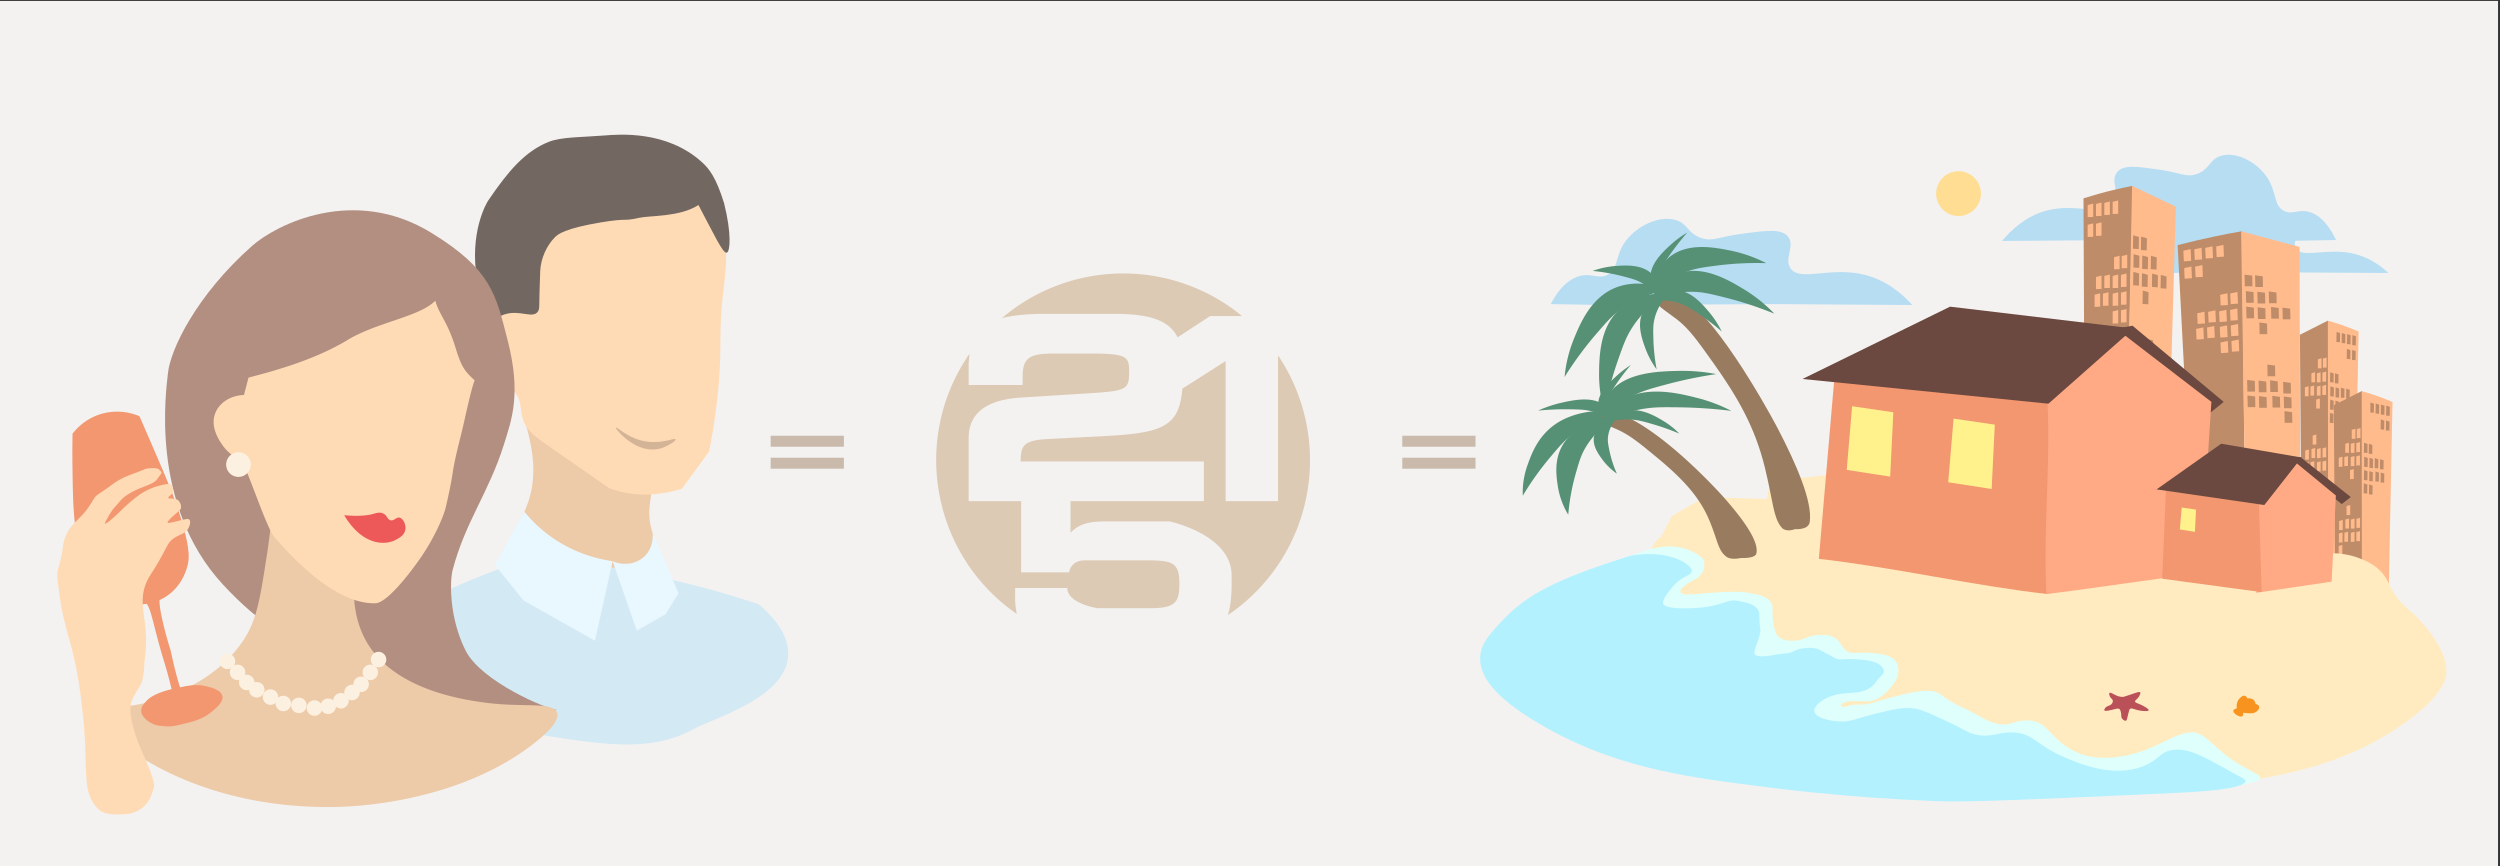 <svg xmlns="http://www.w3.org/2000/svg" viewBox="0 0 2731 946">
  <rect x="0" y="0" width="2731" height="946" fill="#333333" stroke="none"/>
  <defs>
    <style>
      .cls-1 {
        fill: #f3f2f0;
      }

      .cls-2 {
        fill: #edcaa8;
      }

      .cls-3 {
        fill: #d3e9f4;
      }

      .cls-4 {
        fill: #e9f7ff;
      }

      .cls-5 {
        fill: #ffdbb5;
      }

      .cls-6 {
        fill: #736861;
      }

      .cls-7 {
        fill: #d3b497;
      }

      .cls-8 {
        fill: #b38f81;
      }

      .cls-9 {
        fill: #ed5858;
      }

      .cls-10 {
        fill: #fcf0e0;
      }

      .cls-11 {
        fill: #f29770;
      }

      .cls-12 {
        fill: none;
      }

      .cls-13 {
        fill: #b6ddf2;
      }

      .cls-14 {
        fill: #bf8c69;
      }

      .cls-15 {
        fill: #ffbb8c;
      }

      .cls-16 {
        fill: #ffebbf;
      }

      .cls-17 {
        fill: #ba5058;
      }

      .cls-18 {
        fill: #f7931e;
      }

      .cls-19 {
        fill: #ffde94;
      }

      .cls-20 {
        fill: #defffb;
      }

      .cls-21 {
        fill: #b3f1ff;
      }

      .cls-22 {
        fill: #6b4940;
      }

      .cls-23 {
        fill: #ffa985;
      }

      .cls-24 {
        fill: #fff28c;
      }

      .cls-25 {
        fill: #997c5f;
      }

      .cls-26 {
        fill: #569175;
      }

      .cls-27 {
        fill: #ddcab4;
      }

      .cls-28 {
        fill: #c9baab;
      }
    </style>
  </defs>
  <g id="Layer_7" data-name="Layer 7">
    <g>
      <rect class="cls-1" x="-2.14" y="1" width="2731" height="946"/>
      <g>
        <g>
          <path class="cls-2" d="M711.85,521c2.44,21.61-7.65,34.48,1,61,11.56,35.38,13.48,45,11.16,62-3.38,24.72-40.6,42.78-94.33,30-34.35-8.17-66.7-29.61-69-62-1.31-18.65.95-28.57,12.17-53,29.25-63.7-18.36-118.54,2-135C599.76,403.94,704.7,457.77,711.85,521Z"/>
          <path class="cls-3" d="M861,716c1.17-24.65-19.37-45.2-32.46-56a1009.29,1009.29,0,0,0-110.55-30c-76.36-16.09-122-27.61-171.42-9-69,26-75.06,34-132.87,59-19.8,8.56-43.11,47-43.62,55-1.84,28.89,163.45,57.77,187.65,62,100.57,17.57,151.85,25.81,200.83-1C779.85,784.32,858.75,762.3,861,716Z"/>
          <g>
            <path class="cls-4" d="M669.25,613q-9.63,43.5-19.27,87l-78.1-44-31.45-39,32.46-58a148.78,148.78,0,0,0,31.44,29A153.48,153.48,0,0,0,669.25,613Z"/>
            <path class="cls-4" d="M695.62,689l-26.37-76c11.86,5.31,25.55,3.29,34.49-5,10.87-10.09,9.32-24.44,9.12-26q14.21,33,28.4,66l-14.2,23Z"/>
          </g>
          <path class="cls-5" d="M744.84,534c-38.3,11.51-65.22,4.37-77.33,0C664,532.72,665,532.84,608,493.32c-24.24-16.83-32.49-22.46-36.54-34.6-3.89-11.65-1.17-21.08-9.35-30.27-6.53-7.35-11.56-5-20.39-11.25-15.09-10.6-24.88-34.53-18.7-51,4.83-12.88,15.84-11.68,21.25-25.08,5.75-14.26-1.56-28.35-5.1-38.92-14.48-43.24,12.74-91.36,14.44-94.28,27.56-47.29,104.31-64.41,162.31-42.38C751.88,179.15,783.11,213.67,790,256c3,18.39,5.53,16.5-.12,65.2-5.11,44-.86,55-5.1,102.06a655,655,0,0,1-10.2,70.06Z"/>
          <path class="cls-6" d="M763,224c-21.12,13.39-52.63,11.18-65,14-18,4.1-11.48-.11-41.94,5-39.16,6.57-46.59,12.94-49.7,16-9,8.89-15.61,23.24-16.23,37-.74,16.39-1,36-1,36-.06,4.09-.08,6.75-2,9-5.87,6.77-18.79-2.23-34.49,2-14.72,4-16,15.14-24.34,15-12.7-.21-3.14-28.66-7.1-52-8.77-51.75,10.12-84,12.17-87,21.91-32.35,40.27-53.69,65.93-64,13.8-5.55,37.65-5.13,60.86-7,16-1.3,68.07-5.73,106.5,29,8,7.22,15.48,16.5,24.35,45,8.33,33.36,6.63,52.7,3,54C789.83,277.51,780,256,763,224Z"/>
          <path class="cls-7" d="M699.86,481c21.41,5.81,37.88-3.76,38.14-1,.17,1.86-7.2,6.57-13.55,8.93-4.61,1.71-14.14,4.21-26.6-1-14.28-6-25.42-19.16-25.08-20.82S683.5,476.6,699.86,481Z"/>
        </g>
        <g>
          <g>
            <path class="cls-8" d="M337.5,703.5c-25.54-8.35-52.23-19.89-94-65-81.07-87.55-61.65-214.78-60-231,2.6-25.46,30.7-84.77,92-139,26-23,110.84-66.41,196-14,65,40,70,66.52,83,117,15.1,58.74,4.58,86.63-4,114-16.55,52.78-42,84-56,137-3.19,12.08-4,52,14,88,17.14,34.28,89.72,64.53,100,65-50.65,5.85-81-.93-161-16C398.19,750.21,371.89,717.42,337.5,703.5Z"/>
            <path class="cls-2" d="M299.5,517.5a699.93,699.93,0,0,1-8,89c-7.23,46.82-10.84,70.23-25,92-26.4,40.59-70.08,57.11-83,62-43.09,16.3-71.35,8.88-75,21-5.78,19.19,60,54.37,65,57,32,16.89,97.35,44.86,194,43,17-.33,130.07-3.77,214-68,28.32-21.67,28.36-31.17,27-35-4.38-12.32-37.23-5.29-79-11-21.37-2.92-92.35-12.63-125-60-36.07-52.34-7.57-124.83-3-136Z"/>
            <path class="cls-5" d="M475.5,328.5c-17,17.6-63.37,23.27-96,43-37,22.36-82.54,34.33-108,41q-2.5,9.5-5,19c-13.93.43-26.18,7.77-31,19-6.45,15,3.48,29.76,7,35a50.77,50.77,0,0,0,22,18c10.56,22.64,27.18,73.93,35.5,83.5,36.49,42,75.49,72.87,110,72,15.23-.38,46.59-45.54,49-49,16-23,25.89-46.78,28-56,11-48,4-28.88,16.5-78.5,4.44-17.63,10.66-49.21,15-60-11.16-10.4-14.23-14.19-21-36C488.5,350.5,480.4,345.18,475.5,328.5Z"/>
          </g>
          <path class="cls-9" d="M376,562.83c3.69,6.34,15.28,24.55,34.12,29.15,11.85,2.89,20.14-1.18,22-2.16,3.93-2.05,10.13-5.29,10.8-11.88.52-5.13-2.41-11.24-6.05-12.42-4.06-1.31-6.54,4.32-10.79,2.7-2.91-1.1-2.91-4.17-6.05-6.47-4.21-3.1-9.23-1.29-11.66-.54C402.46,563,392.81,564.29,376,562.83Z"/>
          <circle class="cls-10" cx="260.5" cy="507.5" r="13.5"/>
          <circle class="cls-10" cx="259.5" cy="734.5" r="8.5"/>
          <circle class="cls-10" cx="248.5" cy="722.5" r="8.5"/>
          <circle class="cls-10" cx="269.5" cy="745.5" r="8.5"/>
          <circle class="cls-10" cx="280.5" cy="753.5" r="8.5"/>
          <circle class="cls-10" cx="295.5" cy="761.5" r="8.5"/>
          <circle class="cls-10" cx="309.5" cy="768.5" r="8.5"/>
          <circle class="cls-10" cx="326.49" cy="770.54" r="8.5"/>
          <circle class="cls-10" cx="343.51" cy="773.46" r="8.5"/>
          <circle class="cls-10" cx="358.5" cy="771.5" r="8.5"/>
          <circle class="cls-10" cx="413.5" cy="720.5" r="8.5"/>
          <circle class="cls-10" cx="404.5" cy="734.5" r="8.5"/>
          <circle class="cls-10" cx="394.5" cy="747.5" r="8.5"/>
          <circle class="cls-10" cx="384.5" cy="756.5" r="8.5"/>
          <circle class="cls-10" cx="372.5" cy="765.5" r="8.5"/>
          <g>
            <path class="cls-11" d="M192.27,751.69c-22.33,4.75-29,10.74-31.52,13.22-3,3-6.77,6.86-6.5,11.76.46,8.32,11.93,15.09,19.11,16,13.36,1.68,15.47.85,27.49-2,10.39-2.47,20.49-5,30.27-13,4.93-4,13.27-10.81,11.76-17.41S230.8,751,225.61,749.75C214.73,747,206.16,748.74,192.27,751.69Z"/>
            <g>
              <path class="cls-11" d="M148.59,660.36c-2.19,0-17.75-.48-31.88-9.41C98,639.11,92.46,619.1,86.35,595.53c-6.23-24-6.64-45.08-7.2-86.28-.21-14.95-.06-27.25.1-35.43a61.21,61.21,0,0,1,33.07-22.12,62.1,62.1,0,0,1,40.06,3c.66,1.5,7.3,16.84,14,32.24,17.08,39.49,25.76,59.74,32.92,84.75,8.39,29.31,7.49,39,5.48,46.53-1.32,4.93-6.51,23.24-24.71,34.26C166.79,660.51,153.64,660.45,148.59,660.36Z"/>
              <path class="cls-11" d="M190.25,627.47c1.39,5.11-9.82,7.83-14.5,20.33-1.9,5.07-2.43,10.52,1,26.58a360.93,360.93,0,0,0,9.45,35.33c6.68,30.74,11.17,44.9,14.3,50.34.49.84,2.26,3.76,1.14,6.1-1.39,2.91-6.52,3.43-10.36,3.44-1.28-5.94-3.1-14-5.5-23.58-5-19.77-6.44-22-11.85-41.68-9.46-34.4-9.92-45.44-19.43-49.51-3.72-1.59-8.41-1.94-14.93-6.4-4-2.72-9.87-6.73-9.78-11.31.16-7.68,17.59-13.34,29.12-15C171.25,620.3,188.58,621.38,190.25,627.47Z"/>
              <path class="cls-5" d="M90.44,779.82c-2.63-23.5-5.43-48.51-14.56-80.61-8.69-30.54-10-41.59-12.71-63.62-1.91-15.66,2.45-14.54,5.64-38.9a42.05,42.05,0,0,1,6.75-18.2c5.31-8.29,14.25-14.27,20.67-23.77,12.6-18.64,2.63-8,26.21-25.3,13.33-9.78,20.33-10.27,35.75-16.85,3-1.29,13.82-2,15.61.38,2.89,3.87,5,.95-2.76,11.26-3.9,5.16-18,7.88-28.72,14.33-10.33,6.22-9.28,7.22-16.59,15.06-.85.92-4.61,4.77-11.09,17.64-1.12,2.23,3.55.4,18.56-14.44a159.37,159.37,0,0,1,16.74-14.53,68.33,68.33,0,0,1,34.87-13.67c3.08-.31,4.4,5.4,4.52,7.51.18,3.4-6,6.26-5.5,7.93.32,1.11,4.87-.32,10.08,1.89.8.34,3.64,3.49,3.81,7.12.11,2.31.51,2.77-4.55,7.09-3.15,2.7-10.94,9.36-10,10.93.39.65,4.43-.31,12.48-2.27,7.81-1.9,9.75-2.38,11-1.27,1.91,1.75.89,6.38-.85,9.58-3.64,6.65-10,6.31-17,11.67-4.69,3.59-5.61,6.63-11.64,17.79-9.06,16.75-12.58,20.24-15.72,26.5-13.52,27,2.51,43.71-3.14,85.48-1.37,10.15.16,11.05-2.94,25.32-1.21,5.56-10.84,16.38-12.41,25.59-2,12,3,30.63,12.4,52,17.29,39.2,13,37,11.2,43.61-3.58,13.26-14.23,23.06-28.88,24.28-15.14,1.26-24.81-.52-29.37-4.76C87.77,865.54,97.28,841.07,90.44,779.82Z"/>
            </g>
          </g>
        </g>
      </g>
      <g>
        <line class="cls-12" x1="2016" y1="643" x2="2032" y2="447"/>
        <path class="cls-13" d="M1753,333.2l187-1,149,1c-10-11.09-27.24-26.75-52-33-37.37-9.44-70.43,8-81-7-7.56-10.72,5.65-24.87-3-35-7.3-8.55-23.5-6.39-49-3-27.87,3.71-32.77,8.87-45,5-15.94-5-14.7-16-29-20-18.16-5-41.86,6.74-54,23-12.29,16.47-7.57,30.66-20,37-9.67,4.94-16.31-1.72-29,1-9.68,2.08-21.61,9.36-33,31Z"/>
        <g>
          <path class="cls-13" d="M2497.49,263.2l-172.8-1-137.68,1c9.27-11.09,25.17-26.75,48-33,34.54-9.44,65.08,8,74.85-7,7-10.72-5.22-24.87,2.77-35,6.75-8.55,21.71-6.39,45.28-3,25.75,3.71,30.28,8.87,41.58,5,14.73-5,13.59-16,26.8-20,16.78-5,38.68,6.74,49.9,23,11.35,16.47,7,30.66,18.48,37,8.94,4.94,15.08-1.72,26.8,1,8.94,2.08,20,9.36,30.49,31Z"/>
          <path class="cls-13" d="M2355.51,298.2l141.09-.65,112.41.65c-7.57-7.18-20.55-17.32-39.23-21.37-28.2-6.12-53.13,5.17-61.11-4.54-5.71-6.94,4.26-16.11-2.27-22.67-5.5-5.54-17.72-4.14-37-1.94-21,2.4-24.73,5.74-34,3.24-12-3.27-11.09-10.4-21.88-13-13.71-3.25-31.59,4.36-40.74,14.9s-5.72,19.86-15.09,24c-7.3,3.19-12.31-1.12-21.88.64-7.31,1.35-16.31,6.06-24.9,20.08Z"/>
        </g>
        <g>
          <path class="cls-14" d="M2277.52,557.52q-.76-170.41-1.52-340.84c10.39-3.32,21.27-6.4,32.61-9.12q10.86-2.61,21.24-4.56-4.18,180.11-8.35,360.22Z"/>
          <path class="cls-15" d="M2376.87,225.8,2329.09,203l-7.59,376.18,45.51-6.84Q2371.93,399.07,2376.87,225.8Z"/>
          <polygon class="cls-15" points="2286.62 236.99 2280.55 237.2 2280.55 223.91 2286.62 222.38 2286.62 236.99"/>
          <polygon class="cls-15" points="2295.72 235.85 2289.65 236.06 2289.65 222.77 2295.72 221.24 2295.72 235.85"/>
          <polygon class="cls-15" points="2304.82 234.71 2298.75 234.92 2298.75 221.63 2304.82 220.1 2304.82 234.71"/>
          <polygon class="cls-15" points="2313.92 233.57 2307.85 233.78 2307.85 220.49 2313.92 218.96 2313.92 233.57"/>
          <polygon class="cls-15" points="2286.62 258.65 2280.55 258.86 2280.55 245.57 2286.62 244.04 2286.62 258.65"/>
          <polygon class="cls-15" points="2295.72 257.51 2289.65 257.72 2289.65 244.43 2295.72 242.9 2295.72 257.51"/>
          <polygon class="cls-15" points="2313.92 314.51 2307.85 314.71 2307.85 301.43 2313.92 299.89 2313.92 314.51"/>
          <polygon class="cls-15" points="2323.02 313.37 2316.95 313.57 2316.95 300.29 2323.02 298.75 2323.02 313.37"/>
          <polygon class="cls-15" points="2295.72 315.65 2289.65 315.85 2289.65 302.57 2295.72 301.03 2295.72 315.65"/>
          <polygon class="cls-15" points="2304.82 314.51 2298.75 314.71 2298.75 301.43 2304.82 299.89 2304.82 314.51"/>
          <polygon class="cls-15" points="2294.2 335.03 2288.13 335.23 2288.13 321.95 2294.2 320.41 2294.2 335.03"/>
          <polygon class="cls-15" points="2303.3 333.89 2297.24 334.09 2297.24 320.81 2303.3 319.27 2303.3 333.89"/>
          <polygon class="cls-15" points="2313.92 333.89 2307.85 334.09 2307.85 320.81 2313.92 319.27 2313.92 333.89"/>
          <polygon class="cls-15" points="2323.02 332.75 2316.95 332.95 2316.95 319.67 2323.02 318.13 2323.02 332.75"/>
          <polygon class="cls-15" points="2313.92 353.26 2307.85 353.47 2307.85 340.19 2313.92 338.65 2313.92 353.26"/>
          <polygon class="cls-15" points="2323.02 352.13 2316.95 352.33 2316.95 339.05 2323.02 337.51 2323.02 352.13"/>
          <polygon class="cls-15" points="2315.44 293.99 2309.37 294.19 2309.37 280.91 2315.44 279.38 2315.44 293.99"/>
          <polygon class="cls-15" points="2323.78 292.85 2317.71 293.06 2317.71 279.77 2323.78 278.24 2323.78 292.85"/>
          <polygon class="cls-14" points="2340.01 293.7 2346.33 294.12 2346.53 280.84 2340.23 279.09 2340.01 293.7"/>
          <polygon class="cls-14" points="2330.54 292.23 2336.86 292.65 2337.06 279.37 2330.76 277.62 2330.54 292.23"/>
          <polygon class="cls-14" points="2349.49 294.03 2355.81 294.45 2356.02 281.17 2349.72 279.42 2349.49 294.03"/>
          <polygon class="cls-14" points="2360.24 314.93 2366.56 315.35 2366.77 302.07 2360.47 300.32 2360.24 314.93"/>
          <polygon class="cls-14" points="2340.53 332.02 2346.84 332.45 2347.05 319.17 2340.75 317.42 2340.53 332.02"/>
          <polygon class="cls-14" points="2350.78 313.46 2357.1 313.88 2357.3 300.6 2351 298.85 2350.78 313.46"/>
          <polygon class="cls-14" points="2339.71 313.07 2346.03 313.5 2346.23 300.21 2339.93 298.46 2339.71 313.07"/>
          <polygon class="cls-14" points="2330.24 311.6 2336.56 312.03 2336.77 298.75 2330.47 296.99 2330.24 311.6"/>
          <polygon class="cls-14" points="2338.74 273.13 2345.06 273.56 2345.27 260.27 2338.97 258.52 2338.74 273.13"/>
          <polygon class="cls-14" points="2330.06 271.69 2336.39 272.11 2336.59 258.83 2330.29 257.08 2330.06 271.69"/>
          <polygon class="cls-14" points="2337.73 404.27 2344.05 404.7 2344.26 391.42 2337.96 389.66 2337.73 404.27"/>
          <polygon class="cls-14" points="2328.26 402.8 2334.58 403.23 2334.79 389.94 2328.49 388.19 2328.26 402.8"/>
          <polygon class="cls-14" points="2347.22 404.6 2353.54 405.03 2353.74 391.75 2347.44 389.99 2347.22 404.6"/>
          <polygon class="cls-14" points="2357.97 425.5 2364.29 425.93 2364.49 412.64 2358.19 410.89 2357.97 425.5"/>
          <polygon class="cls-14" points="2357.97 443.74 2364.29 444.16 2364.49 430.88 2358.19 429.13 2357.97 443.74"/>
          <polygon class="cls-14" points="2357.97 407.26 2364.29 407.69 2364.49 394.4 2358.19 392.65 2357.97 407.26"/>
          <polygon class="cls-14" points="2348.5 424.03 2354.82 424.46 2355.03 411.17 2348.72 409.42 2348.5 424.03"/>
          <polygon class="cls-14" points="2337.43 423.64 2343.75 424.07 2343.96 410.79 2337.66 409.04 2337.43 423.64"/>
          <polygon class="cls-14" points="2327.97 422.18 2334.29 422.6 2334.49 409.32 2328.19 407.57 2327.97 422.18"/>
          <polygon class="cls-14" points="2345.57 384.84 2351.89 385.27 2352.09 371.99 2345.79 370.23 2345.57 384.84"/>
        </g>
        <g>
          <path class="cls-14" d="M2394.32,566.39l-15.48-298.61c13.55-3.53,27.76-6.87,42.59-9.93q14.21-2.93,27.79-5.26l3.27,316.18Z"/>
          <path class="cls-15" d="M2512.06,269.77l-63.84-17.13q2.46,165,4.9,330.11l59.67-8.7Q2512.43,421.91,2512.06,269.77Z"/>
          <polygon class="cls-15" points="2393.63 284.95 2385.64 285.49 2385.12 273.85 2393.05 272.14 2393.63 284.95"/>
          <polygon class="cls-15" points="2405.57 283.41 2397.59 283.95 2397.06 272.31 2404.99 270.61 2405.57 283.41"/>
          <polygon class="cls-15" points="2417.51 281.87 2409.53 282.41 2409 270.77 2416.93 269.06 2417.51 281.87"/>
          <polygon class="cls-15" points="2429.45 280.33 2421.47 280.87 2420.94 269.23 2428.88 267.52 2429.45 280.33"/>
          <polygon class="cls-15" points="2394.48 303.93 2386.5 304.47 2385.97 292.83 2393.91 291.13 2394.48 303.93"/>
          <polygon class="cls-15" points="2406.43 302.39 2398.44 302.93 2397.92 291.29 2405.85 289.58 2406.43 302.39"/>
          <polygon class="cls-15" points="2432.66 351.26 2424.67 351.8 2424.15 340.16 2432.08 338.45 2432.66 351.26"/>
          <polygon class="cls-15" points="2444.6 349.72 2436.62 350.26 2436.09 338.62 2444.02 336.91 2444.6 349.72"/>
          <polygon class="cls-15" points="2408.73 353.34 2400.74 353.88 2400.22 342.24 2408.15 340.53 2408.73 353.34"/>
          <polygon class="cls-15" points="2420.67 351.8 2412.69 352.34 2412.16 340.7 2420.09 338.99 2420.67 351.8"/>
          <polygon class="cls-15" points="2407.5 370.41 2399.51 370.95 2398.99 359.31 2406.92 357.61 2407.5 370.41"/>
          <polygon class="cls-15" points="2419.44 368.87 2411.45 369.41 2410.93 357.77 2418.86 356.07 2419.44 368.87"/>
          <polygon class="cls-15" points="2433.42 368.24 2425.44 368.78 2424.91 357.14 2432.85 355.43 2433.42 368.24"/>
          <polygon class="cls-15" points="2445.37 366.7 2437.38 367.24 2436.86 355.6 2444.79 353.89 2445.37 366.7"/>
          <polygon class="cls-15" points="2434.19 385.22 2426.21 385.76 2425.68 374.12 2433.61 372.42 2434.19 385.22"/>
          <polygon class="cls-15" points="2446.13 383.68 2438.15 384.22 2437.63 372.58 2445.56 370.88 2446.13 383.68"/>
          <polygon class="cls-15" points="2433.84 333.19 2425.86 333.73 2425.33 322.08 2433.26 320.38 2433.84 333.19"/>
          <polygon class="cls-15" points="2444.79 331.69 2436.8 332.23 2436.28 320.59 2444.21 318.88 2444.79 331.69"/>
          <polygon class="cls-14" points="2466.2 331.47 2474.54 331.47 2474.28 319.81 2465.91 318.65 2466.2 331.47"/>
          <polygon class="cls-14" points="2453.67 330.75 2462.01 330.74 2461.75 319.09 2453.39 317.93 2453.67 330.75"/>
          <polygon class="cls-14" points="2478.7 331.19 2487.05 331.19 2486.79 319.54 2478.42 318.38 2478.7 331.19"/>
          <polygon class="cls-14" points="2493.69 348.87 2502.04 348.87 2501.78 337.21 2493.41 336.05 2493.69 348.87"/>
          <polygon class="cls-14" points="2468.4 365.03 2476.74 365.02 2476.48 353.37 2468.11 352.21 2468.4 365.03"/>
          <polygon class="cls-14" points="2481.16 348.14 2489.51 348.14 2489.25 336.49 2480.88 335.33 2481.16 348.14"/>
          <polygon class="cls-14" points="2466.57 348.46 2474.91 348.46 2474.66 336.81 2466.29 335.65 2466.57 348.46"/>
          <polygon class="cls-14" points="2454.04 347.74 2462.38 347.74 2462.13 336.09 2453.76 334.93 2454.04 347.74"/>
          <polygon class="cls-14" points="2463.72 313.52 2472.06 313.52 2471.8 301.86 2463.43 300.7 2463.72 313.52"/>
          <polygon class="cls-14" points="2452.23 312.77 2460.57 312.77 2460.32 301.12 2451.95 299.96 2452.23 312.77"/>
          <polygon class="cls-14" points="2467.58 428.51 2475.92 428.5 2475.66 416.85 2467.3 415.69 2467.58 428.51"/>
          <polygon class="cls-14" points="2455.05 427.78 2463.39 427.78 2463.13 416.13 2454.76 414.97 2455.05 427.78"/>
          <polygon class="cls-14" points="2480.08 428.23 2488.43 428.23 2488.17 416.57 2479.8 415.42 2480.08 428.23"/>
          <polygon class="cls-14" points="2495.07 445.9 2503.41 445.9 2503.16 434.25 2494.79 433.09 2495.07 445.9"/>
          <polygon class="cls-14" points="2495.8 461.89 2504.14 461.89 2503.88 450.23 2495.51 449.07 2495.8 461.89"/>
          <polygon class="cls-14" points="2494.35 429.92 2502.69 429.92 2502.44 418.27 2494.07 417.11 2494.35 429.92"/>
          <polygon class="cls-14" points="2482.54 445.18 2490.89 445.18 2490.63 433.52 2482.26 432.36 2482.54 445.18"/>
          <polygon class="cls-14" points="2467.95 445.5 2476.29 445.5 2476.04 433.85 2467.67 432.69 2467.95 445.5"/>
          <polygon class="cls-14" points="2455.42 444.78 2463.76 444.77 2463.51 433.12 2455.14 431.96 2455.42 444.78"/>
          <polygon class="cls-14" points="2477.13 411.01 2485.47 411.01 2485.22 399.36 2476.85 398.2 2477.13 411.01"/>
        </g>
        <g>
          <path class="cls-15" d="M2571.48,616.86q2.55-127.35,5.11-254.72c-6.57-2.82-13.44-5.47-20.61-7.87q-6.86-2.29-13.43-4.09.47,134.76.92,269.52Z"/>
          <path class="cls-14" d="M2512.41,365.7,2543,350.2q.12,140.71.25,281.43l-28.82-6.58Q2513.44,495.38,2512.41,365.7Z"/>
          <polygon class="cls-14" points="2569.59 376.98 2573.45 377.33 2573.61 367.4 2569.77 366.06 2569.59 376.98"/>
          <polygon class="cls-14" points="2563.83 375.84 2567.68 376.19 2567.84 366.26 2564.01 364.91 2563.83 375.84"/>
          <polygon class="cls-14" points="2558.06 374.69 2561.91 375.04 2562.07 365.11 2558.24 363.77 2558.06 374.69"/>
          <polygon class="cls-14" points="2552.3 373.54 2556.15 373.89 2556.31 363.96 2552.47 362.62 2552.3 373.54"/>
          <polygon class="cls-14" points="2569.33 393.17 2573.18 393.52 2573.34 383.59 2569.51 382.25 2569.33 393.17"/>
          <polygon class="cls-14" points="2563.57 392.03 2567.42 392.38 2567.58 382.44 2563.74 381.1 2563.57 392.03"/>
          <polygon class="cls-14" points="2551.31 434.04 2555.16 434.39 2555.32 424.46 2551.49 423.12 2551.31 434.04"/>
          <polygon class="cls-14" points="2545.55 432.89 2549.4 433.25 2549.56 423.31 2545.72 421.97 2545.55 432.89"/>
          <polygon class="cls-14" points="2562.86 435.48 2566.71 435.83 2566.87 425.9 2563.04 424.56 2562.86 435.48"/>
          <polygon class="cls-14" points="2557.09 434.33 2560.94 434.69 2561.1 424.75 2557.27 423.41 2557.09 434.33"/>
          <polygon class="cls-14" points="2563.59 450.01 2567.44 450.37 2567.6 440.44 2563.76 439.09 2563.59 450.01"/>
          <polygon class="cls-14" points="2557.82 448.87 2561.67 449.22 2561.83 439.29 2558 437.95 2557.82 448.87"/>
          <polygon class="cls-14" points="2551.08 448.53 2554.93 448.88 2555.09 438.95 2551.25 437.6 2551.08 448.53"/>
          <polygon class="cls-14" points="2545.31 447.38 2549.16 447.73 2549.32 437.8 2545.49 436.46 2545.31 447.38"/>
          <polygon class="cls-14" points="2550.84 463.01 2554.69 463.36 2554.85 453.43 2551.02 452.09 2550.84 463.01"/>
          <polygon class="cls-14" points="2545.07 461.87 2548.93 462.22 2549.09 452.29 2545.25 450.94 2545.07 461.87"/>
          <polygon class="cls-14" points="2550.6 418.65 2554.45 419 2554.61 409.07 2550.78 407.73 2550.6 418.65"/>
          <polygon class="cls-14" points="2545.31 417.53 2549.16 417.88 2549.32 407.95 2545.49 406.61 2545.31 417.53"/>
          <polygon class="cls-15" points="2534.99 417.64 2530.97 417.76 2531.01 407.82 2535.03 406.72 2534.99 417.64"/>
          <polygon class="cls-15" points="2541.03 416.85 2537.01 416.97 2537.04 407.03 2541.06 405.92 2541.03 416.85"/>
          <polygon class="cls-15" points="2528.97 417.58 2524.95 417.7 2524.98 407.76 2529 406.66 2528.97 417.58"/>
          <polygon class="cls-15" points="2521.88 432.86 2517.86 432.97 2517.89 423.04 2521.92 421.93 2521.88 432.86"/>
          <polygon class="cls-15" points="2534.2 446.27 2530.18 446.39 2530.21 436.45 2534.24 435.35 2534.2 446.27"/>
          <polygon class="cls-15" points="2527.91 432.06 2523.89 432.18 2523.93 422.24 2527.95 421.14 2527.91 432.06"/>
          <polygon class="cls-15" points="2534.95 432.13 2530.93 432.25 2530.96 422.31 2534.98 421.21 2534.95 432.13"/>
          <polygon class="cls-15" points="2540.98 431.34 2536.96 431.46 2536.99 421.52 2541.01 420.42 2540.98 431.34"/>
          <polygon class="cls-15" points="2536.05 402.31 2532.03 402.43 2532.06 392.49 2536.08 391.38 2536.05 402.31"/>
          <polygon class="cls-15" points="2541.58 401.51 2537.56 401.63 2537.59 391.69 2541.61 390.59 2541.58 401.51"/>
          <polygon class="cls-15" points="2535.1 500.37 2531.08 500.48 2531.11 490.55 2535.13 489.44 2535.1 500.37"/>
          <polygon class="cls-15" points="2541.13 499.58 2537.11 499.69 2537.14 489.75 2541.16 488.65 2541.13 499.58"/>
          <polygon class="cls-15" points="2529.07 500.31 2525.05 500.42 2525.08 490.49 2529.1 489.38 2529.07 500.31"/>
          <polygon class="cls-15" points="2521.99 515.58 2517.97 515.7 2518 505.76 2522.02 504.65 2521.99 515.58"/>
          <polygon class="cls-15" points="2521.76 529.21 2517.74 529.33 2517.78 519.39 2521.8 518.29 2521.76 529.21"/>
          <polygon class="cls-15" points="2522.21 501.95 2518.19 502.06 2518.22 492.13 2522.24 491.02 2522.21 501.95"/>
          <polygon class="cls-15" points="2528.02 514.79 2524 514.9 2524.03 504.97 2528.05 503.86 2528.02 514.79"/>
          <polygon class="cls-15" points="2535.05 514.86 2531.03 514.97 2531.06 505.04 2535.09 503.93 2535.05 514.86"/>
          <polygon class="cls-15" points="2541.08 514.07 2537.06 514.18 2537.09 504.25 2541.12 503.14 2541.08 514.07"/>
          <polygon class="cls-15" points="2530.36 485.59 2526.34 485.71 2526.37 475.77 2530.39 474.67 2530.36 485.59"/>
        </g>
        <g>
          <path class="cls-15" d="M2608.48,693.86q2.55-127.35,5.11-254.72c-6.57-2.82-13.44-5.47-20.61-7.87q-6.86-2.29-13.43-4.09.47,134.76.92,269.52Z"/>
          <path class="cls-14" d="M2549.41,442.7,2580,427.2q.12,140.71.25,281.43l-28.82-6.58Q2550.44,572.38,2549.41,442.7Z"/>
          <polygon class="cls-14" points="2606.59 453.98 2610.45 454.33 2610.61 444.4 2606.77 443.06 2606.59 453.98"/>
          <polygon class="cls-14" points="2600.83 452.84 2604.68 453.19 2604.84 443.26 2601.01 441.91 2600.83 452.84"/>
          <polygon class="cls-14" points="2595.06 451.69 2598.91 452.04 2599.07 442.11 2595.24 440.77 2595.06 451.69"/>
          <polygon class="cls-14" points="2589.3 450.54 2593.15 450.89 2593.31 440.96 2589.47 439.62 2589.3 450.54"/>
          <polygon class="cls-14" points="2606.33 470.17 2610.18 470.52 2610.34 460.59 2606.51 459.25 2606.33 470.17"/>
          <polygon class="cls-14" points="2600.57 469.03 2604.42 469.38 2604.58 459.44 2600.74 458.1 2600.57 469.03"/>
          <polygon class="cls-14" points="2588.31 511.04 2592.16 511.39 2592.32 501.46 2588.49 500.12 2588.31 511.04"/>
          <polygon class="cls-14" points="2582.55 509.89 2586.4 510.25 2586.56 500.31 2582.72 498.97 2582.55 509.89"/>
          <polygon class="cls-14" points="2599.86 512.48 2603.71 512.83 2603.87 502.9 2600.04 501.56 2599.86 512.48"/>
          <polygon class="cls-14" points="2594.09 511.33 2597.94 511.69 2598.1 501.75 2594.27 500.41 2594.09 511.33"/>
          <polygon class="cls-14" points="2600.59 527.01 2604.44 527.37 2604.6 517.43 2600.76 516.09 2600.59 527.01"/>
          <polygon class="cls-14" points="2594.82 525.87 2598.67 526.22 2598.83 516.29 2595 514.95 2594.82 525.87"/>
          <polygon class="cls-14" points="2588.08 525.53 2591.93 525.88 2592.09 515.95 2588.25 514.6 2588.08 525.53"/>
          <polygon class="cls-14" points="2582.31 524.38 2586.16 524.73 2586.32 514.8 2582.49 513.46 2582.31 524.38"/>
          <polygon class="cls-14" points="2587.84 540.01 2591.69 540.36 2591.85 530.43 2588.02 529.09 2587.84 540.01"/>
          <polygon class="cls-14" points="2582.07 538.87 2585.93 539.22 2586.09 529.28 2582.25 527.94 2582.07 538.87"/>
          <polygon class="cls-14" points="2587.6 495.65 2591.45 496 2591.61 486.07 2587.78 484.73 2587.6 495.65"/>
          <polygon class="cls-14" points="2582.31 494.53 2586.16 494.88 2586.32 484.95 2582.49 483.61 2582.31 494.53"/>
          <polygon class="cls-15" points="2571.99 494.64 2567.97 494.76 2568.01 484.82 2572.03 483.72 2571.99 494.64"/>
          <polygon class="cls-15" points="2578.03 493.85 2574.01 493.97 2574.04 484.03 2578.06 482.92 2578.03 493.85"/>
          <polygon class="cls-15" points="2565.97 494.58 2561.95 494.7 2561.98 484.76 2566 483.66 2565.97 494.58"/>
          <polygon class="cls-15" points="2558.88 509.86 2554.86 509.97 2554.89 500.04 2558.92 498.93 2558.88 509.86"/>
          <polygon class="cls-15" points="2571.2 523.27 2567.18 523.39 2567.21 513.46 2571.24 512.35 2571.2 523.27"/>
          <polygon class="cls-15" points="2564.91 509.06 2560.89 509.18 2560.93 499.24 2564.95 498.14 2564.91 509.06"/>
          <polygon class="cls-15" points="2571.95 509.13 2567.93 509.25 2567.96 499.31 2571.98 498.21 2571.95 509.13"/>
          <polygon class="cls-15" points="2577.98 508.34 2573.96 508.46 2573.99 498.52 2578.01 497.42 2577.98 508.34"/>
          <polygon class="cls-15" points="2573.05 479.31 2569.03 479.43 2569.06 469.49 2573.08 468.38 2573.05 479.31"/>
          <polygon class="cls-15" points="2578.58 478.51 2574.56 478.63 2574.59 468.69 2578.61 467.59 2578.58 478.51"/>
          <polygon class="cls-15" points="2572.1 577.37 2568.08 577.48 2568.11 567.55 2572.13 566.44 2572.1 577.37"/>
          <polygon class="cls-15" points="2578.13 576.58 2574.11 576.69 2574.14 566.75 2578.16 565.65 2578.13 576.58"/>
          <polygon class="cls-15" points="2566.07 577.31 2562.05 577.42 2562.08 567.49 2566.1 566.38 2566.07 577.31"/>
          <polygon class="cls-15" points="2558.99 592.58 2554.97 592.7 2555 582.76 2559.02 581.65 2558.99 592.58"/>
          <polygon class="cls-15" points="2558.76 606.21 2554.74 606.33 2554.78 596.39 2558.8 595.29 2558.76 606.21"/>
          <polygon class="cls-15" points="2559.21 578.95 2555.19 579.06 2555.22 569.13 2559.24 568.02 2559.21 578.95"/>
          <polygon class="cls-15" points="2565.02 591.79 2561 591.9 2561.03 581.97 2565.05 580.86 2565.02 591.79"/>
          <polygon class="cls-15" points="2572.05 591.86 2568.03 591.97 2568.06 582.04 2572.09 580.93 2572.05 591.86"/>
          <polygon class="cls-15" points="2578.08 591.07 2574.06 591.18 2574.09 581.25 2578.12 580.14 2578.08 591.07"/>
          <polygon class="cls-15" points="2567.36 562.59 2563.34 562.71 2563.37 552.77 2567.39 551.67 2567.36 562.59"/>
        </g>
        <path class="cls-16" d="M1729.43,629.64c5.47-8.82,18.49,1.72,66.57-18.64,5.82-2.46,9.1-20.19,18.43-24.12l12-23.33,36-20.4,68,1.94c.4-6.5,2.13-15.54,9-20.41,6-4.26,12.85-3.11,24-2.91,16.1.27,17-1.88,36-2.92,32.2-1.76,66.51,2.39,71,2.92,99,11.65,250.26-22,417,36a578.14,578.14,0,0,1,55,22.35q2,12.15,4,24.3a83.09,83.09,0,0,1,32,5.83c5.21,2.08,12.71,5.07,20,11.66,10.1,9.14,9.93,16.26,19,29.16,7.33,10.42,12.78,13.37,21,21.37,3.94,3.84,34.32,34,34,61.23-.08,6.16-1.88,25-46,56.36-50,35.53-103.06,50.53-150,59.28-67,12.49-119.68,11.87-132,11.66-212.93-3.6-319.39-5.4-431-46.64,0,0-159.69-59-185-142.86C1725.82,662.78,1720.27,644.4,1729.43,629.64Z"/>
        <path class="cls-17" d="M2308.05,765.49c-.27-2-2.35-2.47-3.37-5.12-.32-.84-1.07-2.82-.14-3.46,1.88-1.3,7.65,5.07,15.23,4.29.37,0,2.35-.7,6.3-2,8.55-2.87,10.83-3.73,11.72-3s0,2.37-.73,3.81c-2,4-5,4.76-4.69,6.43.29,1.52,2.89,1.58,7.91,4.17,1.07.56,7.55,3.91,6.89,5.36s-7.46.55-8.06.48c-6.94-.87-10-3.37-12.16-2.15-.56.32-.8.72-1.61,3.82-1.72,6.58-1.7,8.82-3.08,9.17s-3.18-1.1-4.1-2.38c-1.6-2.23-.25-4.09-1.76-8.46-.41-1.19-.72-1.68-1.32-2-1.37-.79-3.21-.17-6.44.6-4.81,1.14-8.74,2.08-9.67,1.07-.75-.82.72-2.66.88-2.86,2-2.48,4.83-1.88,6.88-4.29A4.61,4.61,0,0,0,2308.05,765.49Z"/>
        <path class="cls-18" d="M2443.58,773.76c-3,.83-3.71,1.83-3.85,2.57-.56,2.88,6.93,7.78,9.64,6.06,1.08-.69,1.27-2.35,1.2-3.85a30.61,30.61,0,0,0,4.94.58c3.57.14,6.25.24,8.68-1.28,1.94-1.21,4.55-4,3.61-6.29-.75-1.86-3.41-2.37-3.85-2.45a6.73,6.73,0,0,0-1.81-4.19c-2.72-2.82-6.93-1.91-7.11-1.87a4.63,4.63,0,0,0-2.65-2.91c-2.34-.71-4.69,1.68-5.79,2.8a11.55,11.55,0,0,0-3.13,6.41A12.31,12.31,0,0,0,2443.58,773.76Z"/>
        <circle class="cls-19" cx="2139.5" cy="211.5" r="24.5"/>
        <path class="cls-20" d="M1630.07,711.14c.59-14.8,9.5-24.9,23.08-39.86,28.51-31.4,67.23-44.53,143.51-69.5,7.74-2.54,28-8.87,48.17-1,7.89,3.07,17.66,9,17.06,14.31-.54,4.84,1.94,6.42-6.89,15.94-.8.86-22,10.28-19.2,15.75,2,3.93,9.56,2.67,31.11,1,25.45-1.95,34.62-1.71,44.16,0,10.59,1.9,20.46,3.8,24.08,11.24,2.31,4.74,0,7.41,2,20.44,1.25,8,1.93,12.09,5,15.34,4.89,5.15,12.45,5.12,17.06,5.11,11.68,0,13.51-5.22,26.09-6.14,5.47-.4,12.52-.91,19.07,3.07,7.43,4.52,6.25,10,13,14.31,6.08,3.86,9.79,1.23,23.08,2,12.2.75,25.89,1.59,31.11,10.22,3.57,5.91,2.69,14.65-1,20.45-6.82,10.7-17.36,21.61-29.13,22.26-14.88.82-21.41-2.37-30.1,3.07-.79.49-1.34-6.07-.4-.18,1.15,7.23,8.28.08,18.46.69,12.71.75,17-2.85,38.14-8.18,21.57-5.45,32.36-8.17,45.16-6.13,7.24,1.15,10,7.53,27.24,15.62,22.64,10.62,29.78,16.66,39,19,18.19,4.63,19.72-3.6,37-3,22.54.79,22.48,21.58,54.33,35.55,16.17,7.09,43.53,8.54,76.67-4.55,18.52-7.31,30.07-16.41,46-18s28.22,20.91,52.95,34.81c21,11.78,23.23,12.54,23.09,14.31-.8,9.58-54.51,12.31-75.27,13.29-151.82,7.15-227.73,10.73-264.94,9.2-101.49-4.19-173.61-13.86-221.78-20.45-66.2-9-140.37-21.86-214.76-67.45C1645.29,754.9,1629.24,732,1630.07,711.14Z"/>
        <path class="cls-21" d="M1616.94,718.12c.58-14.48,9.46-24.36,23-39,28.4-30.72,62-46.69,138.06-71.12,7.71-2.48,32.8-5.55,52.94,2.12,7.86,3,17.59,8.81,17,14-.55,4.73-9.21,4.68-18,14-.8.84-15.78,16.53-12.94,21.88,2,3.85,16.53,5.62,38,4,25.36-1.91,32.44-9.55,41.94-7.88,10.56,1.85,20.39,3.71,24,11,2.29,4.63,0,7.24,2,20,1.24,7.84-9,24.71-5.94,27.88,4.88,5,26.41-1,31-1,11.64,0,11.46-5.1,24-6,5.45-.39,11.48-.89,18,3,7.41,4.42,6.17,2.89,12.94,7.12,6.06,3.78,9.75,1.2,23,2,12.15.73,25.79,1.55,31,10,3.55,5.77-3.26,8.21-6.94,13.88-6.79,10.48-17.28,12.37-29,13-14.83.8-21.41,2.8-30.06,8.12-.79.48-9.94,6.23-9,12,1.14,7.07,16.85,10.41,27,11,12.65.73,17-2.79,38-8,21.49-5.33,32.24-8,45-6,7.21,1.12,15.81,5.08,33,13,22.56,10.38,22.81,12.7,32,15,18.12,4.52,24.78-2.59,42-2,22.45.77,24.26,13.33,56,27,16.11,6.93,53,22.81,86,10,18.45-7.16,18.12-16.45,34-18s30.35,6.4,55,20c20.88,11.52,23.14,12.26,23,14-.8,9.37-54.31,12-75,13-151.29,7-226.93,10.5-264,9-101.14-4.1-173-13.56-221-20-66-8.86-139.88-21.4-214-66C1632.1,760.93,1616.11,738.55,1616.94,718.12Z"/>
        <g>
          <g>
            <path class="cls-22" d="M2512.93,499.25,2568,543l-9.9,7.65L2497.46,502Z"/>
            <path class="cls-22" d="M2329.52,355.79,2429.17,439l-17.92,14.55L2301.53,361Z"/>
            <path class="cls-11" d="M2243.31,432.72c-76.51-4.16-163.09-13.52-239.6-17.67-6,67.91-10.82,127.51-16.8,195.43,80.24,9,169.44,29.46,249.68,38.46C2238.83,576.18,2241.07,505.49,2243.31,432.72Z"/>
            <path class="cls-23" d="M2315.52,362,2415.73,439q-6,93.56-11.93,187.11c-59.65,7.63-108.68,15.31-168.33,22.93-3.58-73.81,4.7-137.22,1.12-211C2270.39,416.14,2281.72,383.86,2315.52,362Z"/>
            <path class="cls-23" d="M2505.19,503l46.5,38.28q-2.3,47.06-4.6,94.09l-82.26,12.18c-2-37.09,4.26-71.62,2.26-108.71C2482.54,527.76,2489.74,514.12,2505.19,503Z"/>
            <path class="cls-11" d="M2362,632.21l108.6,14.66-3.36-110.45-100.76-10.14Q2364.22,579.25,2362,632.21Z"/>
            <path class="cls-22" d="M1969,414l268.71,27,92.93-82.12L2130.23,335Z"/>
            <path class="cls-22" d="M2355.83,534.61l117.72,17.08,40.71-51.89-87.8-15.1Z"/>
          </g>
          <polygon class="cls-24" points="2064.84 520.66 2017.38 513.3 2023.24 443.76 2068.27 450.38 2064.84 520.66"/>
          <polygon class="cls-24" points="2175.68 534.17 2128.22 526.82 2134.09 457.27 2179.11 463.89 2175.68 534.17"/>
          <polygon class="cls-24" points="2397.74 580.95 2381.26 578.41 2383.3 554.4 2398.94 556.69 2397.74 580.95"/>
        </g>
        <g>
          <path class="cls-25" d="M1977,570c3-22-14.44-62.57-35-102,0,0-51.56-98.9-96-138-4.33-3.81-12.49-10-23-10-5.38,0-13.8,1.67-15,6-1.7,6.1,12,13.62,24,23,13.22,10.34,22.14,22.89,40,48,25.93,36.46,45.23,69.72,56,114,9,37,9,54,18,65,5,6.17,15,2,15,2S1975.71,579.46,1977,570Z"/>
          <path class="cls-26" d="M1812.81,316.41c-.5-4.57-26-11.25-48.66-1.88-26.5,11-38.08,39.18-44.76,55.48a146.15,146.15,0,0,0-10.25,41.81,386,386,0,0,1,34.74-47.19c11.43-13.25,17.34-20,27.27-27.14C1794,321.1,1813.26,320.46,1812.81,316.41Z"/>
          <path class="cls-26" d="M1814.29,322.77c-2.15-4.07-28.29-1-46,16-20.69,19.86-21.17,50.37-21.45,68a146.27,146.27,0,0,0,5.7,42.67,385.15,385.15,0,0,1,15.15-56.61c5.8-16.5,8.84-25,15.49-35.21C1798.49,334,1816.18,326.37,1814.29,322.77Z"/>
          <path class="cls-26" d="M1817.32,325.15c-2.07-2-16,3.2-22.33,15-7.34,13.74-1.13,30.7,2.46,40.49a94.41,94.41,0,0,0,12.27,22.87,213.07,213.07,0,0,1-3.57-33.35c-.27-9.91-.37-15,1.17-21.56C1810.87,333.46,1819.14,326.9,1817.32,325.15Z"/>
          <path class="cls-26" d="M1812.92,325c2.47-1.43,1.38-16.29-8.18-25.6-11.16-10.87-29.18-9.6-39.58-8.86a95,95,0,0,0-25.38,5.43,214.49,214.49,0,0,1,33,5.83c9.59,2.49,14.51,3.81,20.38,7.11C1806.73,316.48,1810.74,326.24,1812.92,325Z"/>
          <path class="cls-26" d="M1806.45,319.08c-3.64-2.79,1.26-26.31,18.51-39.25,20.13-15.11,48.64-9.44,65.1-6.17a151.91,151.91,0,0,1,39.37,13.82,344.35,344.35,0,0,0-54,2.63c-15.86,2.05-24,3.16-34.07,7.24C1818.15,306.76,1809.66,321.55,1806.45,319.08Z"/>
          <path class="cls-26" d="M1806.41,325c-2.55-3.82,10.83-22.77,32.42-27.81,25.23-5.88,51.08,9.7,66,18.7a165,165,0,0,1,33.51,26.8A398.45,398.45,0,0,0,1884.5,325c-16.26-4.06-24.63-6.1-36-6.23C1822.35,318.48,1808.65,328.4,1806.41,325Z"/>
          <path class="cls-26" d="M1811.94,327.2c-.81-2.66,9.3-10.94,21.79-9.73,14.58,1.41,26.27,15.17,33,23.12a106.52,106.52,0,0,1,14.16,21.61,240.34,240.34,0,0,0-26.57-20.26c-8.22-5.39-12.45-8.13-18.6-10.35C1821.58,326.47,1812.65,329.54,1811.94,327.2Z"/>
          <path class="cls-26" d="M1807.82,314.83c-2.06.81-6.75-7.5-4.12-18.27,3.07-12.59,14.83-23.24,21.62-29.39A106.77,106.77,0,0,1,1843.2,254a284.9,284.9,0,0,0-18.62,23.72c-5.11,7.3-7.72,11.06-10.21,16.44C1808.63,306.58,1809.65,314.11,1807.82,314.83Z"/>
        </g>
        <g>
          <path class="cls-25" d="M1918.65,604.63c3.14-13.48-15.14-38.34-36.67-62.51,0,0-54-60.61-100.59-84.57a52.52,52.52,0,0,0-24.1-6.13c-5.63,0-14.45,1-15.71,3.68-1.78,3.74,12.58,8.35,25.14,14.09,13.85,6.34,23.2,14,41.91,29.42,27.17,22.34,47.39,42.73,58.68,69.86,9.43,22.68,9.43,33.1,18.86,39.84,5.28,3.78,15.71,1.22,15.71,1.22S1917.29,610.43,1918.65,604.63Z"/>
          <path class="cls-26" d="M1758.22,451.12c-1.11-3.37-28.28-3.91-50.5,7.18-26,12.95-34.26,36.32-39.06,49.81a88,88,0,0,0-5.17,33.4,323.29,323.29,0,0,1,29.78-41.79c10.08-12,15.31-18.19,24.65-25.32C1739.41,458,1759.21,454.1,1758.22,451.12Z"/>
          <path class="cls-26" d="M1760.56,455.66c-2.74-2.7-29.34,4.24-45.44,20.21-18.8,18.66-15.36,41.79-13.37,55.14a84.64,84.64,0,0,0,11.4,31.23,235.68,235.68,0,0,1,8.33-45.44c3.86-13.5,5.9-20.42,11.45-29.34C1745.7,466.93,1763,458.05,1760.56,455.66Z"/>
          <path class="cls-26" d="M1764,456.93c-2.38-1.13-16.15,5.24-21.12,15.24-5.81,11.68,2.8,23.39,7.77,30.15a69.79,69.79,0,0,0,15.62,15.11,122.08,122.08,0,0,1-8-24.56c-1.55-7.44-2.31-11.27-1.57-16.5C1758.42,464.34,1766.11,457.92,1764,456.93Z"/>
          <path class="cls-26" d="M1759.44,457.57c2.36-1.52-.69-12.55-11.76-17.89-12.94-6.24-31.38-2.1-42,.29a131.71,131.71,0,0,0-25.5,8.59,301.77,301.77,0,0,1,34.87-1.44c10.23.19,15.48.32,22,1.77C1751.94,452.24,1757.35,458.91,1759.44,457.57Z"/>
          <path class="cls-26" d="M1752,454.26c-4.11-1.47-2.09-20.1,14-32.92,18.85-15,49-15.73,66.44-16.16a199.77,199.77,0,0,1,42.45,3.48,493.45,493.45,0,0,0-55.44,11.53c-16.1,4.34-24.36,6.62-34.24,11.49C1762.48,442.88,1755.63,455.56,1752,454.26Z"/>
          <path class="cls-26" d="M1752.72,458.76c-3.12-2.43,8.24-19.12,29.89-26.74,25.29-8.9,54-1.69,70.57,2.47a173.08,173.08,0,0,1,38.08,14.33,529.91,529.91,0,0,0-57.89-3.87c-17.33-.2-26.23-.26-38,1.65C1768.34,451,1755.47,460.91,1752.72,458.76Z"/>
          <path class="cls-26" d="M1758.71,459.42c-1.18-1.86,8.2-9.9,21.25-11.2,15.24-1.51,29.09,6.82,37.08,11.63a84.27,84.27,0,0,1,17.42,13.82,263.35,263.35,0,0,0-30-10.61c-9.19-2.62-13.92-3.94-20.55-4.53C1768.58,457.17,1759.75,461.07,1758.71,459.42Z"/>
          <path class="cls-26" d="M1752.86,450.81c-2,1-7.94-4.48-6.62-13.08,1.54-10.05,12.31-20.17,18.53-26a119,119,0,0,1,16.77-13.08,242.15,242.15,0,0,0-16.16,21.21c-4.34,6.42-6.55,9.72-8.43,14.22C1752.63,444.43,1754.65,449.94,1752.86,450.81Z"/>
        </g>
      </g>
      <g>
        <path class="cls-27" d="M1219.35,342.84c38.71.33,58.29,8,67.05,25.7l35.47-23.24h35a204.33,204.33,0,0,0-262.5,2.29c11.46-3.08,25.84-4.42,43.48-4.75Z"/>
        <path class="cls-27" d="M1252.58,612.09h-67c-9.28,0-15.83,4.09-17.74,13.09h-52.39V547.43h-57.28V478.58c0-24.89,16.19-41.39,56.09-44.19l70.93-4.48c45.24-2.8,48.28-3.64,48.28-23.53,0-16.52-1.64-20.16-41.34-20.16h-40.47c-26.4,0-34.57,4-34.57,25.48v8.89h-58.92V396.48s.54-6.64.93-10c-64.25,92.67-41.2,219.87,51.46,284.11l.16.11a104.92,104.92,0,0,1-1.81-16.49v-11.9h57c0,17.19,33.12,22.1,33.12,22.1h58c28.27,0,31.31-7.76,31.31-27.16C1288.33,614.58,1280.85,612.09,1252.58,612.09Z"/>
        <path class="cls-27" d="M1396.15,388.24V547.43h-57.28v-153l-47.27,30.12c-3.36,40.37-20,48.31-82.61,51.68l-64.09,3.34c-26,1.39-29.94,6.41-29.94,24.51h200.17v43.37H1169.47v34.44c7.78-7.67,16.11-12.34,38.34-12.34h69.75s67.62,14.31,67.85,58.84v12.81c-.23,12.42-1.52,22.53-4.13,30.77a204,204,0,0,0,89.2-153.85q.55-7.53.56-15.22A205.42,205.42,0,0,0,1396.15,388.24Z"/>
      </g>
      <rect class="cls-28" x="841.86" y="476" width="80" height="12"/>
      <rect class="cls-28" x="841.86" y="500" width="80" height="12"/>
      <rect class="cls-28" x="1531.86" y="476" width="80" height="12"/>
      <rect class="cls-28" x="1531.86" y="500" width="80" height="12"/>
    </g>
  </g>
</svg>
